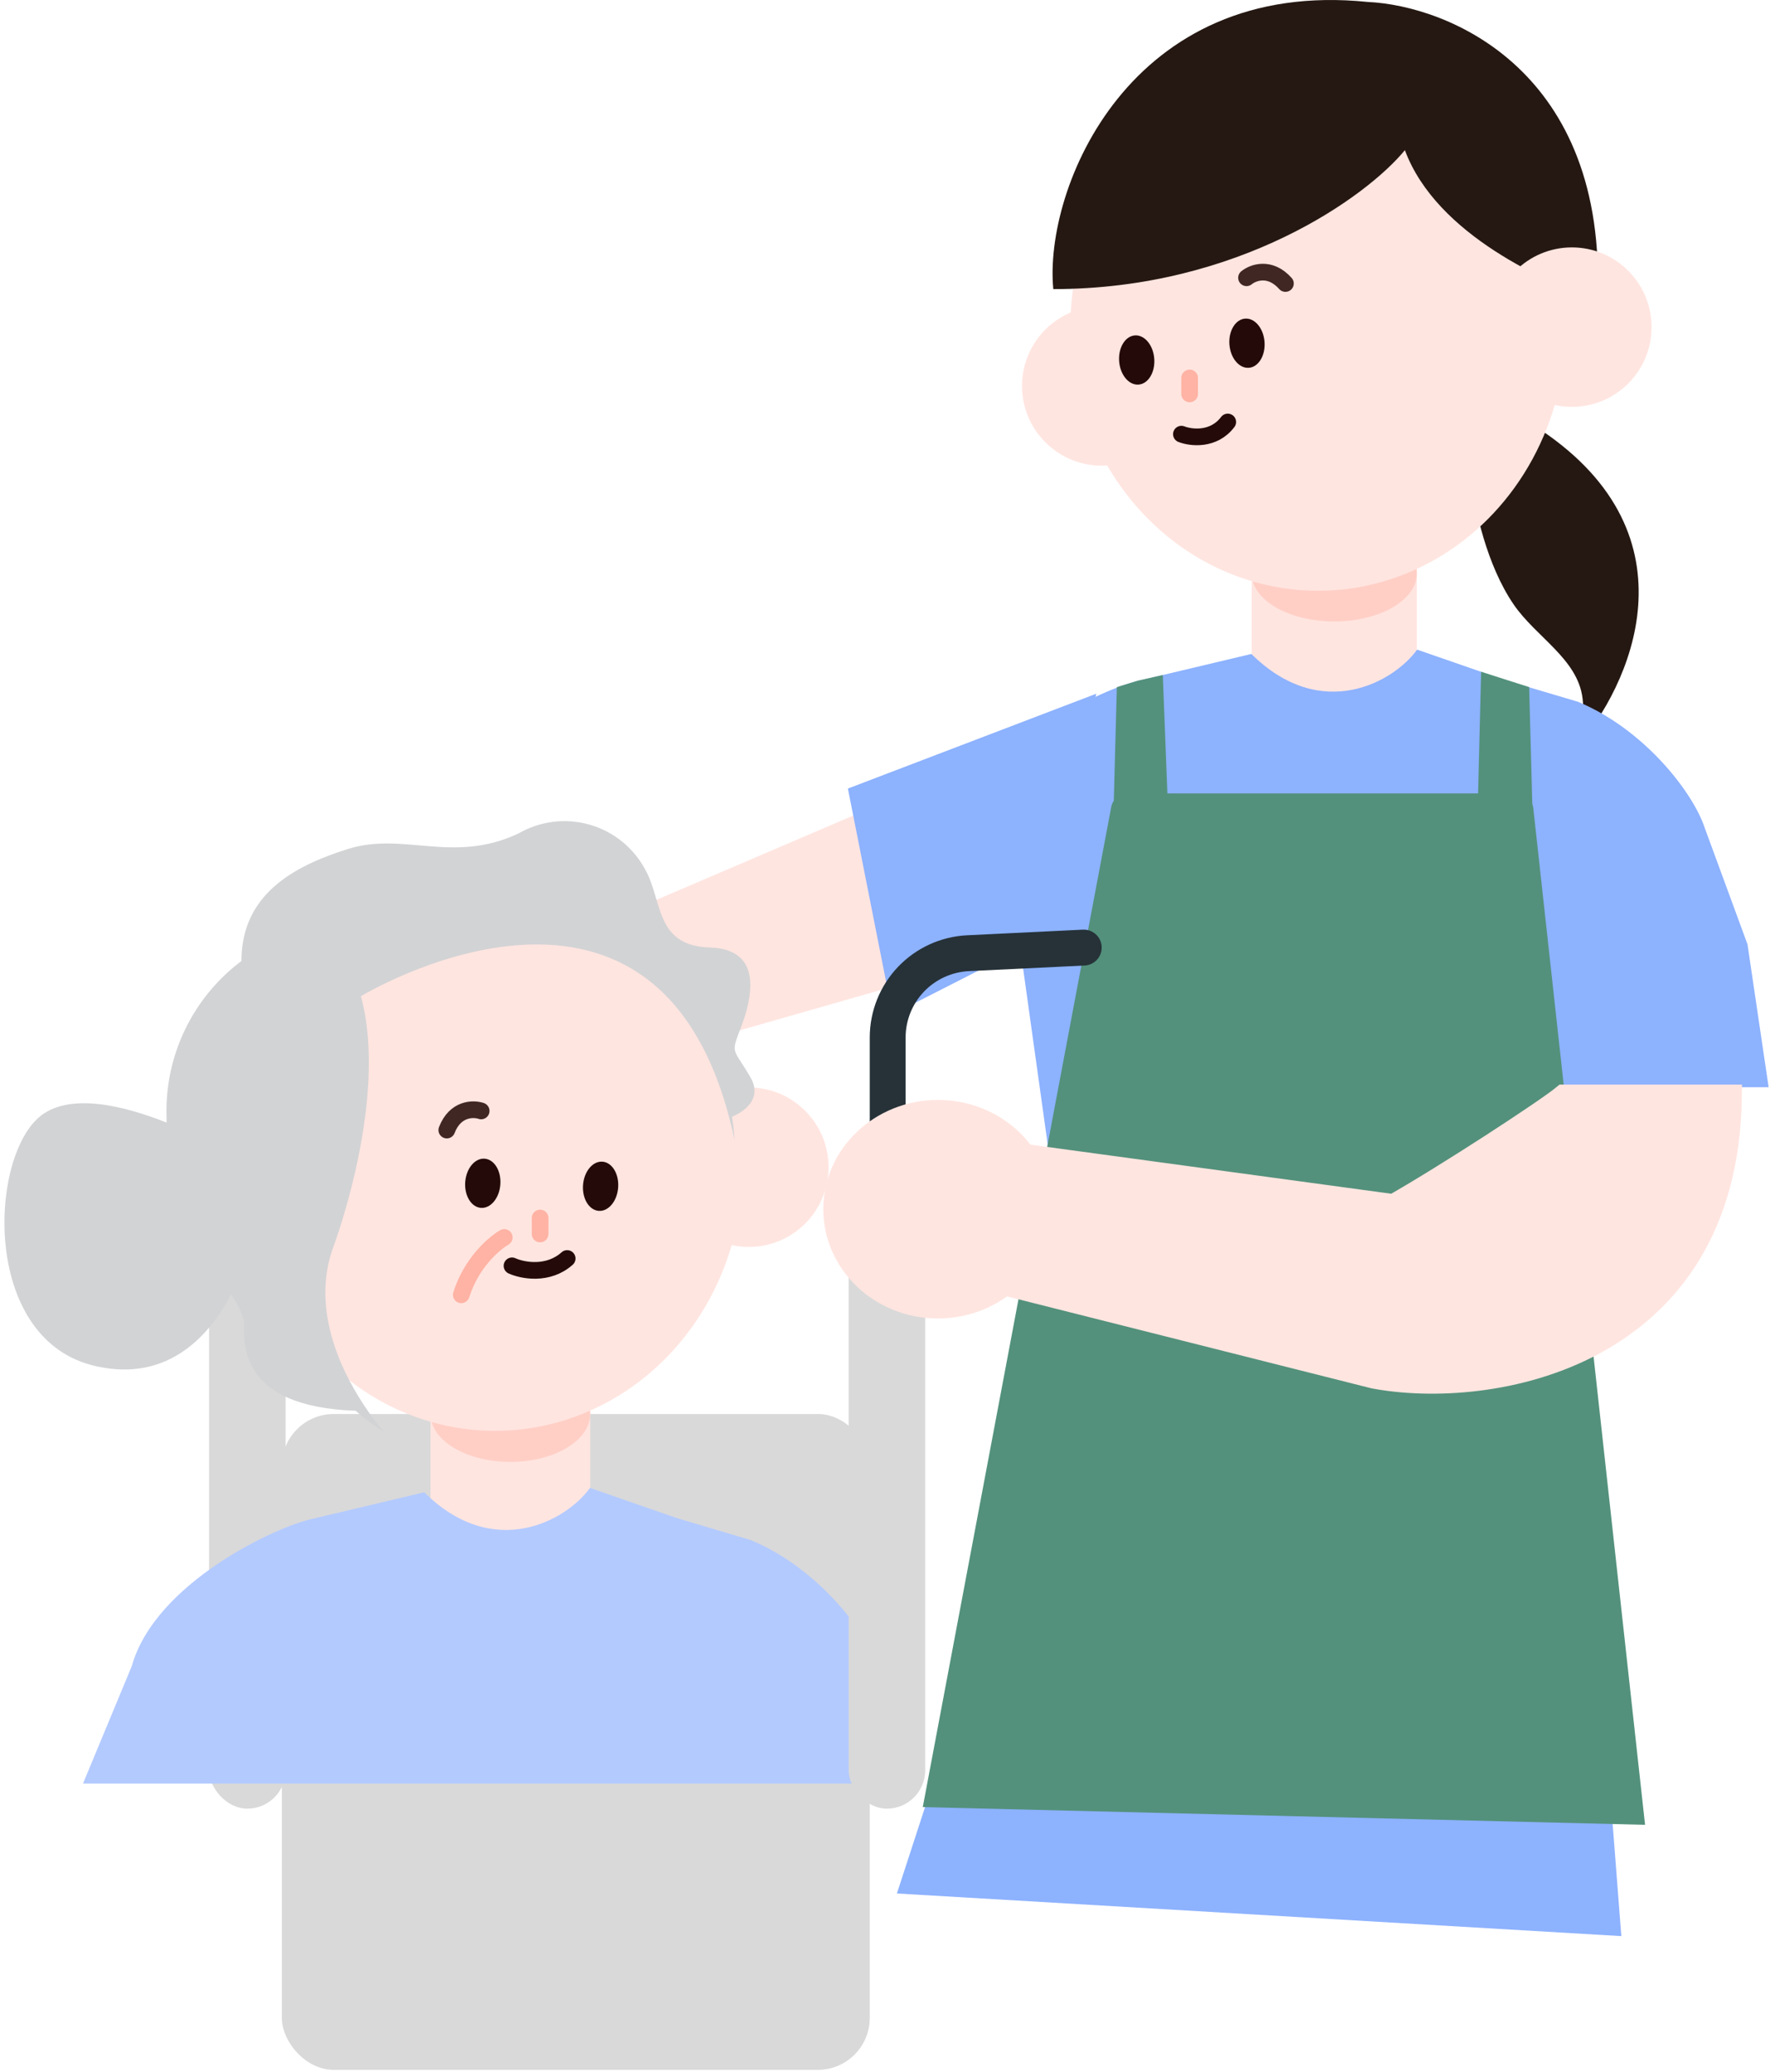 <svg width="153" height="179" viewBox="0 0 153 179" fill="none" xmlns="http://www.w3.org/2000/svg">
<circle cx="95.233" cy="33.343" r="6.889" fill="#FFE5E0"/>
<path d="M55.456 78.294L74.631 70.086L79.091 84.686L59.057 90.413L55.456 78.294Z" fill="#FFE5E0"/>
<path d="M130.826 52.2C128.525 48.823 127.444 43.959 127.16 41.205L133.179 37.141C146.9 46.337 140.918 59.311 136.211 64.648C136.848 63.13 136.963 61.651 136.796 60.324C136.366 56.904 132.766 55.048 130.826 52.2Z" fill="#251812"/>
<rect x="108.197" y="44.389" width="14.276" height="17.946" fill="#FFE5E0"/>
<ellipse cx="115.335" cy="49.55" rx="7.138" ry="4.141" fill="#FFCFC6"/>
<ellipse cx="21.41" cy="22.777" rx="21.41" ry="22.777" transform="matrix(-1 0 0 1 135.345 5.486)" fill="#FFE5E0"/>
<path d="M121.439 12.973C124.193 20.387 133.871 24.448 138.079 25.992C139.007 6.114 125.231 0.493 118.227 0.168C97.665 -1.935 90.21 16.282 91.048 24.977C107.115 24.977 118.187 16.945 121.439 12.973Z" fill="#251812"/>
<ellipse cx="1.522" cy="2.131" rx="1.522" ry="2.131" transform="matrix(-0.997 0.076 0.076 0.997 99.613 28.862)" fill="#240B09"/>
<ellipse cx="1.522" cy="2.131" rx="1.522" ry="2.131" transform="matrix(-0.997 0.076 0.076 0.997 109.145 27.411)" fill="#240B09"/>
<path d="M102.122 37.51C102.95 37.831 104.912 38.07 106.127 36.458" stroke="#240B09" stroke-width="1.442" stroke-linecap="round"/>
<path d="M102.833 32.653V34.033" stroke="#FFB3A4" stroke-width="1.442" stroke-linecap="round"/>
<path d="M98.691 58.752L108.17 56.498C114.237 62.508 120.53 58.877 122.496 56.123L130.08 58.752L136.401 60.63C142.175 63.025 146.373 68.516 147.356 71.521L151.053 81.58L78.675 81.661L82.888 71.521C84.911 64.31 95.461 59.378 98.691 58.752Z" fill="#8DB2FE"/>
<path d="M107.75 23.998C108.314 23.538 109.775 22.992 111.113 24.493" stroke="#402724" stroke-width="1.442" stroke-linecap="round"/>
<path d="M132.181 59.363L128.03 58.037L127.685 71.841H132.516L132.181 59.363Z" fill="#53917C"/>
<path d="M96.541 59.363L98.378 58.801L100.513 58.32L101.038 71.841H96.207L96.541 59.363Z" fill="#53917C"/>
<path d="M74.943 69.041L92.632 62.29L87.594 80.702L78.198 85.487L74.943 69.041Z" fill="#8DB2FE" stroke="#8DB2FE" stroke-width="2.884" stroke-linecap="round"/>
<circle cx="135.873" cy="28.263" r="6.889" fill="#FFE5E0"/>
<path d="M92.984 116.202L88.023 80.693L135.802 79.127L151.052 81.567L152.882 93.93H134.465L140.149 167.27L77.529 163.587L92.984 116.202Z" fill="#8DB2FE"/>
<path d="M96.055 69.722C96.184 69.04 96.779 68.547 97.472 68.547H131.105C131.841 68.547 132.458 69.1 132.539 69.831L142.2 157.655L79.766 156.123L96.055 69.722Z" fill="#53917C"/>
<path d="M120.458 104.17C125.128 101.516 133.723 95.906 135.165 94.705H137.82H149.567C149.29 117.382 128.73 120.858 118.752 118.964L84.896 110.429V99.334L120.458 104.17Z" fill="#FFE5E0" stroke="#FFE5E0" stroke-width="2" stroke-linecap="round"/>
<path d="M76.731 103.051C76.32 103.051 75.927 102.888 75.636 102.597C75.345 102.307 75.182 101.912 75.182 101.502V89.634C75.182 87.361 76.058 85.175 77.627 83.53C79.197 81.886 81.34 80.909 83.61 80.803L93.609 80.317C94.019 80.298 94.421 80.443 94.725 80.72C95.029 80.997 95.211 81.383 95.23 81.794C95.249 82.205 95.105 82.607 94.828 82.911C94.55 83.215 94.164 83.397 93.753 83.416L83.755 83.901C82.279 83.971 80.886 84.606 79.867 85.675C78.847 86.745 78.279 88.167 78.281 89.644V101.512C78.278 101.921 78.114 102.312 77.823 102.601C77.533 102.889 77.141 103.051 76.731 103.051Z" fill="#263238"/>
<rect x="18.073" y="99.595" width="6.616" height="56.663" rx="3.308" fill="#D9D9D9"/>
<rect x="24.362" y="122.162" width="50.82" height="56.663" rx="4.49" fill="#D9D9D9"/>
<rect x="37.211" y="116.966" width="13.804" height="16.644" fill="#FFE5E0"/>
<ellipse cx="44.114" cy="122.162" rx="6.902" ry="4.141" fill="#FFCFC6"/>
<circle cx="24.089" cy="105.92" r="6.889" fill="#FFE5E0"/>
<path d="M27.192 131.178L36.67 128.925C42.738 134.934 49.03 131.303 50.996 128.549L58.581 131.178L64.901 133.056C70.676 135.452 74.873 140.943 75.856 143.947L79.648 154.088H7.175L11.389 143.947C13.411 136.737 23.961 131.804 27.192 131.178Z" fill="#B3CAFF"/>
<circle cx="64.73" cy="100.84" r="6.889" fill="#FFE5E0"/>
<ellipse cx="21.41" cy="22.777" rx="21.41" ry="22.777" transform="matrix(-1 0 0 1 64.202 78.063)" fill="#FFE5E0"/>
<ellipse cx="51.916" cy="102.488" rx="1.522" ry="2.131" transform="rotate(4.363 51.916 102.488)" fill="#240B09"/>
<ellipse cx="41.732" cy="102.229" rx="1.522" ry="2.131" transform="rotate(4.363 41.732 102.229)" fill="#240B09"/>
<path d="M44.258 109.362C45.156 109.768 47.367 110.21 49.027 108.728" stroke="#240B09" stroke-width="1.442" stroke-linecap="round"/>
<path d="M43.589 106.911C42.71 107.413 40.736 109.107 39.874 111.864" stroke="#FFB3A4" stroke-width="1.442" stroke-linecap="round"/>
<path d="M46.688 105.23V106.61" stroke="#FFB3A4" stroke-width="1.442" stroke-linecap="round"/>
<path d="M41.592 95.979C40.902 95.748 39.342 95.755 38.622 97.632" stroke="#402724" stroke-width="1.442" stroke-linecap="round"/>
<path d="M3.343 96.548C5.929 94.283 10.847 95.568 14.397 96.987C14.397 96.835 14.397 96.7 14.397 96.548C14.306 93.939 14.847 91.347 15.974 88.993C17.101 86.638 18.781 84.591 20.87 83.026C20.87 77.347 25.265 74.846 30.099 73.342C34.932 71.837 39.141 74.677 44.82 72.006C45.745 71.472 46.768 71.129 47.828 71C48.889 70.871 49.964 70.957 50.99 71.254C52.017 71.551 52.972 72.052 53.8 72.727C54.627 73.403 55.31 74.238 55.806 75.184C57.277 77.854 56.635 81.725 61.367 81.86C66.1 81.995 64.95 86.424 64.038 88.79C63.125 91.156 63.379 90.48 64.883 93.1C65.914 94.892 64.376 96.024 63.277 96.48C63.463 97.731 63.497 98.509 63.497 98.509C63.362 97.832 63.209 97.19 63.041 96.582C56.28 70.84 31.197 86.069 31.197 86.069C33.631 94.942 28.831 107.686 28.831 107.686C26.718 113.349 29.828 119.061 31.789 121.884C32.218 122.516 32.686 123.12 33.192 123.693C32.32 123.167 31.5 122.562 30.741 121.884C20.6 121.529 21.073 116.019 21.09 114.194C20.88 113.34 20.494 112.54 19.957 111.844C18.267 115.123 14.701 119.45 8.363 118.047C-1.508 115.918 -1.001 100.368 3.343 96.548Z" fill="#D2D3D5"/>
<rect x="73.357" y="99.595" width="6.616" height="56.663" rx="3.308" fill="#D9D9D9"/>
<ellipse cx="81.076" cy="104.469" rx="9.909" ry="9.441" fill="#FFE5E0"/>
</svg>
